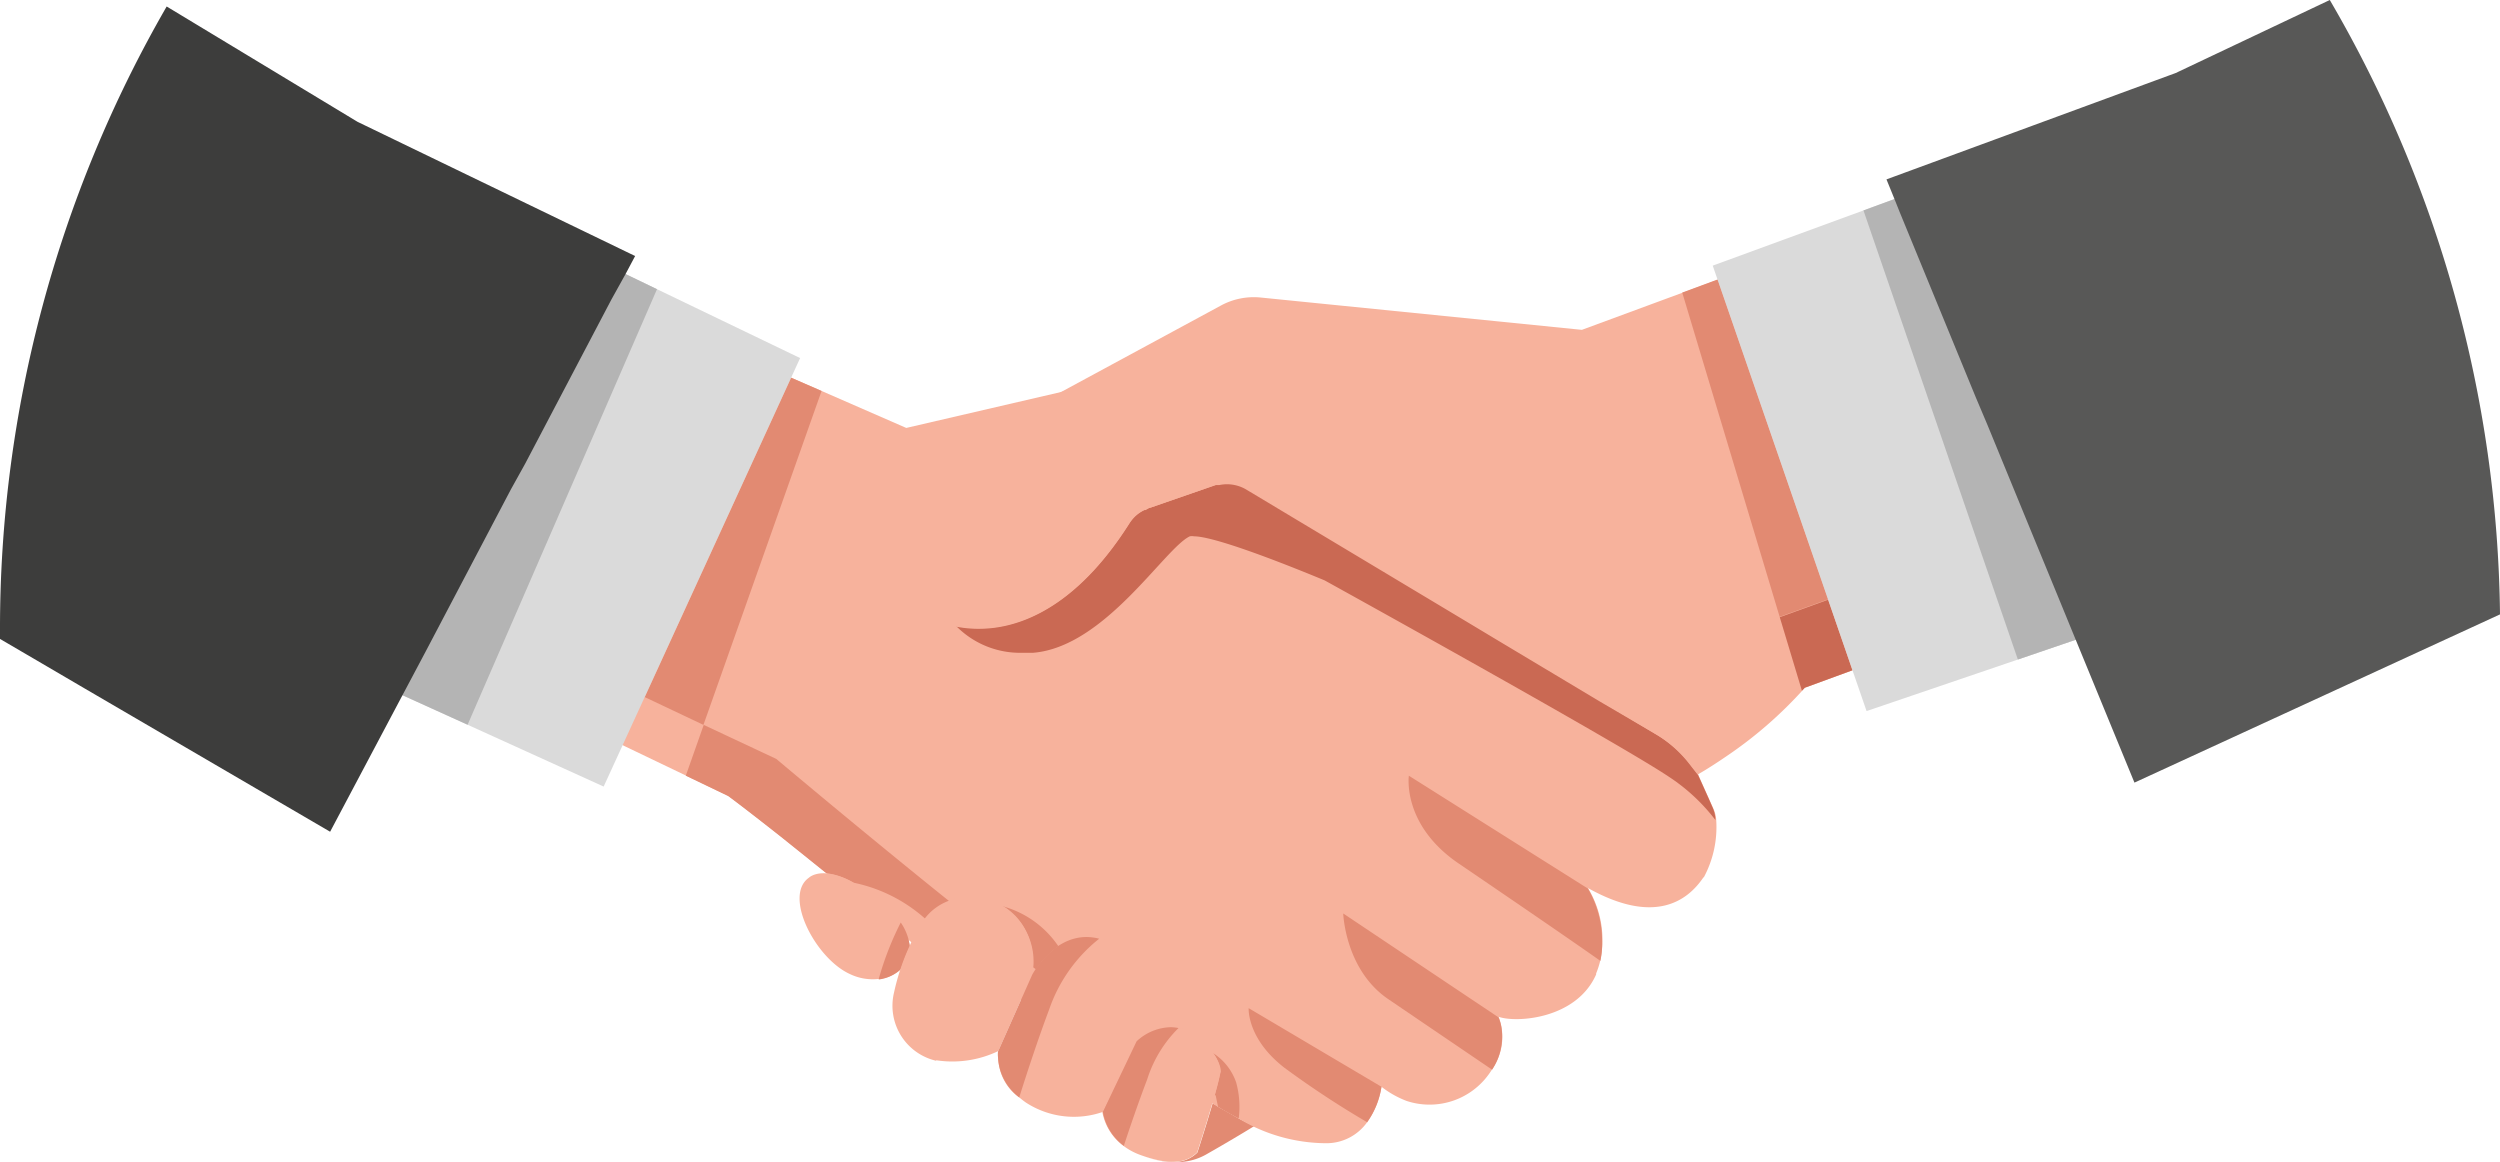 <svg xmlns="http://www.w3.org/2000/svg" width="177.13" height="82.36" viewBox="0 0 177.13 82.36">
    <defs>
        <style>
            .cls-1{fill:#e28a72;}.cls-2{fill:#f7b29c;}.cls-3{fill:#ca6953;}.cls-4{fill:#dadada;}.cls-5{fill:#b4b4b4;}.cls-6{fill:#585857;}.cls-7{fill:#3d3d3c;}
        </style>
    </defs>
    <g id="Layer_2" data-name="Layer 2">
        <g id="Capa_1" data-name="Capa 1">
            <path  class="cls-1"
                  d="M83.32,82.36A6.8,6.8,0,0,1,81,81.9a6.52,6.52,0,0,0,2.1.43,2.35,2.35,0,0,0,1.74-.67s.59-1.81,1.08-3.49l.4.25,1.46.83c.37.19.72.38,1.08.54-.73.45-1.93,1.17-3.39,2a4.21,4.21,0,0,1-2.13.55"/>
            <path   class="cls-2"
                  d="M120.68,62.18c-1.12,1.65-3.45,3.38-8.17.74h0a7.05,7.05,0,0,1,.87,5.15,6.27,6.27,0,0,1-.29.9l0,.07c-1.41,3.2-5.72,3.44-6.91,3h0a4,4,0,0,1-.44,3.69,5.83,5.83,0,0,1-.52.72A5.17,5.17,0,0,1,99.65,78a6.87,6.87,0,0,1-1.77-1,5.82,5.82,0,0,1-1,2.49A3.54,3.54,0,0,1,93.94,81a12.1,12.1,0,0,1-6.18-1.75l-1.46-.83-2.08-1.27c-3.89-2.38-19-9.86-19-9.86s-2.8-2.31-6-4.89c-2.75-2.24-5.8-4.67-7.6-6l-3-1.44-8.8-4.22-4.13-2L23.78,43.08l16.31-23.3,8,3.51L58.21,27.7l6,2.62,13.66-3.17,3.27-.77,11,7,27.11,17.19,1.08,4.34,1.07,2.39h0a2.2,2.2,0,0,1,.2.84v0a7.53,7.53,0,0,1-.87,4"/>
            <path  class="cls-1"
                  d="M65.56,65.1a10.93,10.93,0,0,0-5.09-2.56,4.82,4.82,0,0,0-1.9-.65l-3.25-2.61c-1.45-1.14-2.77-2.17-3.73-2.88l-3-1.44,1.27-3.6L55,53.77s6.33,5.33,12.28,10.1a3.78,3.78,0,0,0-1.67,1.23M86.3,78.42l-.4-.25h0l.4.24Z"/>
            <polygon  class="cls-1" points="49.84 51.36 45.68 49.39 56.05 26.76 58.21 27.7 49.84 51.36"/>
            <path  class="cls-3"
                  d="M121.54,58.1A13.39,13.39,0,0,0,118.19,55c-3-2-17.11-9.88-24.34-13.88C89.43,39.29,85.79,38,84.6,38a.78.78,0,0,0-.3,0c-1.78.83-6,7.83-11.09,8.25l-.74,0a6.35,6.35,0,0,1-4.73-1.9,7.92,7.92,0,0,0,1.64.16h0a8.24,8.24,0,0,0,1-.06c2.67-.32,6.23-2,9.65-7.41a2.94,2.94,0,0,1,.35-.44l.16-.14,0,0,.16-.12,0,0,.17-.1,0,0,.19-.1h0l.11,0L81.4,36l.25-.08,4.47-1.55.15,0h0l.11,0a2.6,2.6,0,0,1,.56-.06,2.69,2.69,0,0,1,1.35.37l15.53,9.31,2.23,1.34,7.33,4.39L117.28,52A8.5,8.5,0,0,1,119.63,54l.64.82h0l.78,1.73.29.66h0a2.3,2.3,0,0,1,.2.85"/>
            <path  class="cls-1"
                  d="M113.39,68.08c-2.84-2-7.62-5.25-10.07-6.92-4-2.74-3.5-6.2-3.5-6.2l12.69,8h0a7.36,7.36,0,0,1,1,3.69A5.77,5.77,0,0,1,113.39,68.08Z"/>
            <path  class="cls-1"
                  d="M105.72,75.79l-7.36-5c-3.06-2.08-3.19-6.07-3.19-6.07l11,7.36h0a3,3,0,0,1,.22.78,4.26,4.26,0,0,1-.66,2.91"/>
            <path  class="cls-1"
                  d="M96.88,79.52A66,66,0,0,1,91,75.65c-2.67-2.07-2.53-4.22-2.53-4.22L97.88,77h0a5.82,5.82,0,0,1-1,2.49h0"/>
            <path   class="cls-2"
                  d="M159.93,37l-22.8,8.34-9.26,3.39c-.07.08-.14.15-.2.23a29.7,29.7,0,0,1-5.39,4.65c-1.18.81-2,1.27-2,1.27l-.64-.82A8.5,8.5,0,0,0,117.28,52l-3.86-2.32-7.33-4.39-1.36-.81-.87-.53L88.33,34.6a2.61,2.61,0,0,0-1.89-.31l-.32.08-4.47,1.55L81.4,36l-.26.11a2.67,2.67,0,0,0-.76.53,2.94,2.94,0,0,0-.35.44c-3.42,5.4-7,7.09-9.65,7.41a8.24,8.24,0,0,1-1,.06,8.1,8.1,0,0,1-1.83-.19,1.85,1.85,0,0,1-1.28-2.49l4.85-10.62a4.89,4.89,0,0,1,2.22-2.48l13.16-7.12a4.88,4.88,0,0,1,2.82-.57l22.76,2.29,7.07-2.61,9.22-3.41,21.23-7.84,8.65,23.1Z"/>
            <polygon  class="cls-4"
                     points="56.69 25.37 42.77 55.73 33.13 51.35 23.34 46.91 39.74 17.21 46.55 20.49 56.69 25.37"/>
            <path  class="cls-1"
                  d="M87.76,79.24c-.47-.25-1-.53-1.46-.83l-.17-.81-.06,0c.17-.6.31-1.16.39-1.55a2.25,2.25,0,0,0-.55-1.46,4,4,0,0,1,1.67,2.09,6.47,6.47,0,0,1,.18,2.6"/>
            <path   class="cls-1"
                  d="M73.4,68.68l-.19-.14A4.55,4.55,0,0,0,71,64.2,7,7,0,0,1,75,67.06a6.21,6.21,0,0,0-1.56,1.62"/>
            <path   class="cls-2"
                  d="M62.26,69.36A3.74,3.74,0,0,1,60.19,69c-2.42-1.12-4.7-5.52-2.88-6.81,0,0,1-1,3.49.54a9.33,9.33,0,0,1,3,2.59,3.73,3.73,0,0,1,.65,1.79,2.33,2.33,0,0,1-2.21,2.25"/>
            <path  class="cls-1"
                  d="M62.26,69.36a21.8,21.8,0,0,1,1.56-4,3.86,3.86,0,0,1,.65,1.7,13.25,13.25,0,0,0-.64,1.62,2.9,2.9,0,0,1-1.57.72"/>
            <path  class="cls-2"
                  d="M66.34,75.16a4,4,0,0,1-3-4.82,16.14,16.14,0,0,1,2-5c2.15-3.35,8.44-1.93,7.81,3.69l-2.42,5.44a7.53,7.53,0,0,1-4.41.65"/>
            <path  class="cls-2"
                  d="M81.06,72.71l-2.92,6.07a6.23,6.23,0,0,1-5.45-.66c-.16-.11-.31-.23-.44-.34a3.51,3.51,0,0,1-1.5-3.27l2.42-5.44s1.74-3.33,4.75-2.56l.19,0c3.13,1,3.73,3.85,3,6.15"/>
            <path  class="cls-2"
                  d="M86.46,76c-.31,1.59-1.64,5.65-1.64,5.65-.56.52-1.47,1.1-4,.19a4.58,4.58,0,0,1-1.23-.66,3.83,3.83,0,0,1-1.49-2.41l2.39-5a3.43,3.43,0,0,1,3-.94c1.85.37,3.1,2.44,3,3.15"/>
            <path  class="cls-1"
                  d="M72.25,77.78h0a3.81,3.81,0,0,1-1.54-2.88,1.66,1.66,0,0,1,0-.39l2.42-5.44s1.39-2.68,3.85-2.68a3.6,3.6,0,0,1,.9.12,10.93,10.93,0,0,0-3.54,5c-.81,2.16-1.58,4.51-2.13,6.26"/>
            <path  class="cls-1"
                  d="M79.63,81.19h0a3.83,3.83,0,0,1-1.49-2.41l2.39-5a3.66,3.66,0,0,1,2.39-1,2.78,2.78,0,0,1,.58.06,8.85,8.85,0,0,0-2.22,3.64c-.67,1.76-1.24,3.44-1.65,4.69"/>
            <path  class="cls-1"
                  d="M126.1,43.73l-6.91-23,2.51-.93,7.83,22.66-3.43,1.24m1.77,5,3.38-1.24Zm-.05.06.05-.06Z"/>
            <path  class="cls-3" d="M127.67,48.94l-1.57-5.21,3.43-1.24,1.72,5-3.38,1.24-.05.06Z"/>
            <polygon  class="cls-4"
                     points="152.45 43.49 142.97 46.73 132.25 50.38 121.35 18.82 132.03 14.91 139.02 12.34 152.45 43.49"/>
            <polygon  class="cls-5" points="142.97 46.73 132.03 14.91 139.02 12.34 152.45 43.49 142.97 46.73"/>
            <path  class="cls-6"
                  d="M177.13,43.53l-25.9,11.92-4.16-10.12-1.3-3.17-1.91-4.64-3.06-7.45L140,28.18l-5.39-13.12-.4-1-.55-1.35,20.5-7.54L165.07,0a88.2,88.2,0,0,1,12.06,43.53"/>
            <polygon  class="cls-5" points="33.13 51.35 33.13 51.35 23.34 46.91 39.74 17.21 46.55 20.49 33.13 51.35"/>
            <path  class="cls-7"
                  d="M45,18.14l-.68,1.28-1,1.8L37.2,32.87l-1,1.8L30.17,46.14l-1.65,3.11-5.13,9.68L6,48.78l-4.1-2.4L0,45.27c0-.2,0-.4,0-.6A88.16,88.16,0,0,1,11.81.46L25.33,8.63Z"/>
        </g>
    </g>
</svg>
